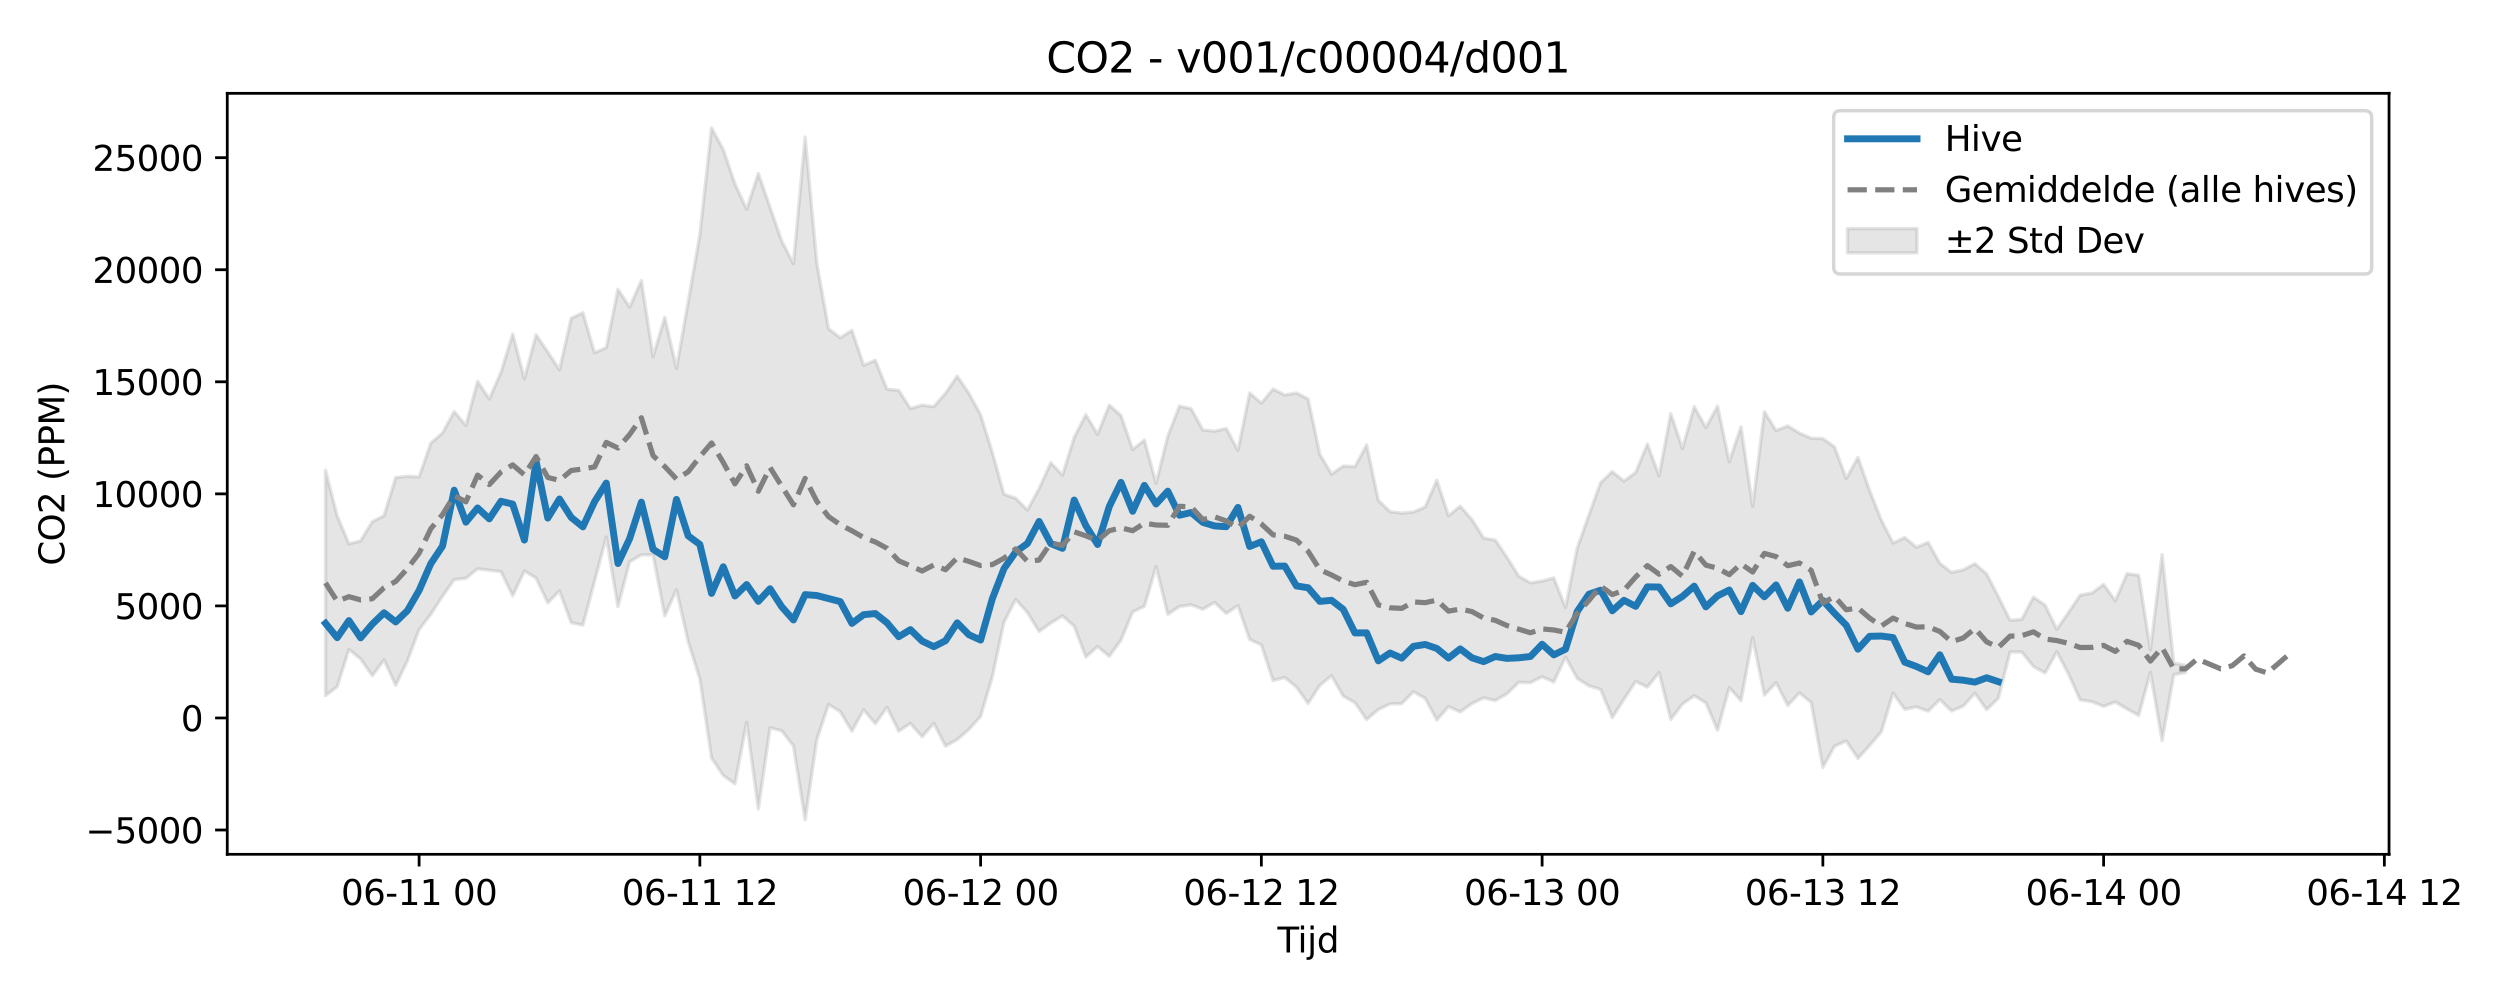 <?xml version="1.0" encoding="utf-8" standalone="no"?>
<!DOCTYPE svg PUBLIC "-//W3C//DTD SVG 1.1//EN"
  "http://www.w3.org/Graphics/SVG/1.1/DTD/svg11.dtd">
<svg xmlns:xlink="http://www.w3.org/1999/xlink" width="720pt" height="288pt" viewBox="0 0 720 288" xmlns="http://www.w3.org/2000/svg" version="1.1">
 <defs>
  <style type="text/css">*{stroke-linejoin: round; stroke-linecap: butt}</style>
 </defs>
 <g id="figure_1">
  <g id="patch_1">
   <path d="M 0 288 
L 720 288 
L 720 0 
L 0 0 
z
" style="fill: #ffffff"/>
  </g>
  <g id="axes_1">
   <g id="patch_2">
    <path d="M 65.45 246.04 
L 688.043 246.04 
L 688.043 26.88 
L 65.45 26.88 
z
" style="fill: #ffffff"/>
   </g>
   <g id="FillBetweenPolyCollection_1">
    <defs>
     <path id="m367175d36e" d="M 93.75 -152.559 
L 93.75 -87.663 
L 97.119 -90.254 
L 100.488 -100.965 
L 103.857 -98.223 
L 107.226 -93.38 
L 110.595 -97.934 
L 113.964 -90.638 
L 117.333 -97.667 
L 120.702 -106.684 
L 124.071 -111.089 
L 127.44 -116.275 
L 130.809 -121.079 
L 134.178 -121.437 
L 137.547 -124.173 
L 140.916 -123.781 
L 144.285 -123.364 
L 147.654 -116.416 
L 151.023 -123.534 
L 154.392 -121.498 
L 157.761 -114.367 
L 161.13 -117.801 
L 164.499 -108.666 
L 167.868 -107.972 
L 171.237 -120.616 
L 174.606 -133.316 
L 177.975 -113.282 
L 181.344 -126.2 
L 184.713 -128.179 
L 188.082 -128.191 
L 191.451 -110.651 
L 194.82 -118.142 
L 198.189 -103.223 
L 201.558 -92.496 
L 204.927 -69.696 
L 208.296 -64.666 
L 211.665 -62.239 
L 215.034 -79.957 
L 218.403 -55.011 
L 221.772 -78.392 
L 225.141 -77.546 
L 228.51 -73.177 
L 231.879 -51.922 
L 235.248 -75.005 
L 238.617 -85.092 
L 241.986 -83.055 
L 245.355 -77.421 
L 248.724 -83.582 
L 252.093 -79.598 
L 255.462 -84.281 
L 258.831 -77.422 
L 262.2 -79.65 
L 265.569 -75.801 
L 268.938 -79.687 
L 272.307 -73.108 
L 275.676 -75.015 
L 279.045 -77.904 
L 282.414 -81.676 
L 285.783 -93.076 
L 289.152 -108.819 
L 292.521 -115.348 
L 295.89 -111.6 
L 299.259 -106.134 
L 302.628 -108.563 
L 305.997 -110.634 
L 309.366 -107.655 
L 312.735 -98.771 
L 316.104 -101.799 
L 319.473 -98.973 
L 322.842 -103.654 
L 326.211 -111.756 
L 329.58 -113.401 
L 332.949 -124.785 
L 336.318 -111.068 
L 339.687 -113.334 
L 343.056 -113.804 
L 346.425 -112.538 
L 349.794 -114.497 
L 353.163 -111.329 
L 356.532 -113.607 
L 359.901 -103.821 
L 363.27 -102.284 
L 366.639 -92.008 
L 370.008 -92.876 
L 373.377 -90.093 
L 376.746 -85.402 
L 380.115 -90.636 
L 383.484 -93.378 
L 386.853 -87.522 
L 390.222 -85.632 
L 393.591 -80.746 
L 396.96 -83.663 
L 400.329 -85.271 
L 403.698 -85.357 
L 407.067 -88.766 
L 410.436 -86.881 
L 413.805 -80.635 
L 417.174 -84.491 
L 420.544 -82.972 
L 423.913 -85.366 
L 427.282 -87 
L 430.651 -86.248 
L 434.02 -88.186 
L 437.389 -91.486 
L 440.758 -91.389 
L 444.127 -93.098 
L 447.496 -91.574 
L 450.865 -98.756 
L 454.234 -92.606 
L 457.603 -90.483 
L 460.972 -89.475 
L 464.341 -81.348 
L 467.71 -86.618 
L 471.079 -91.746 
L 474.448 -90.106 
L 477.817 -94.311 
L 481.186 -80.805 
L 484.555 -85.263 
L 487.924 -87.609 
L 491.293 -85.578 
L 494.662 -77.693 
L 498.031 -89.977 
L 501.4 -86.204 
L 504.769 -104.304 
L 508.138 -87.82 
L 511.507 -91.394 
L 514.876 -84.835 
L 518.245 -88.432 
L 521.614 -85.7 
L 524.983 -66.972 
L 528.352 -73.099 
L 531.721 -74.588 
L 535.09 -69.575 
L 538.459 -73.289 
L 541.828 -77.248 
L 545.197 -88.371 
L 548.566 -83.703 
L 551.935 -84.409 
L 555.304 -83.189 
L 558.673 -86.527 
L 562.042 -83.218 
L 565.411 -84.656 
L 568.78 -88.35 
L 572.149 -83.623 
L 575.518 -86.891 
L 578.887 -100.189 
L 582.256 -100.218 
L 585.625 -96.034 
L 588.994 -94.188 
L 592.363 -100.284 
L 595.732 -93.861 
L 599.101 -86.412 
L 602.47 -85.926 
L 605.839 -84.565 
L 609.208 -85.803 
L 612.577 -83.831 
L 615.946 -81.97 
L 619.315 -94.361 
L 622.684 -74.736 
L 626.053 -93.699 
L 629.422 -94.31 
L 629.422 -96.428 
L 629.422 -96.428 
L 626.053 -97.015 
L 622.684 -128.264 
L 619.315 -100.854 
L 615.946 -122.31 
L 612.577 -122.769 
L 609.208 -114.973 
L 605.839 -119.681 
L 602.47 -117.185 
L 599.101 -116.618 
L 595.732 -111.589 
L 592.363 -106.763 
L 588.994 -113.718 
L 585.625 -116.029 
L 582.256 -109.608 
L 578.887 -109.389 
L 575.518 -116.184 
L 572.149 -122.692 
L 568.78 -125.651 
L 565.411 -123.862 
L 562.042 -123.166 
L 558.673 -125.756 
L 555.304 -131.785 
L 551.935 -130.392 
L 548.566 -133.187 
L 545.197 -131.608 
L 541.828 -138.177 
L 538.459 -146.69 
L 535.09 -156.242 
L 531.721 -150.199 
L 528.352 -159.289 
L 524.983 -161.694 
L 521.614 -161.756 
L 518.245 -163.275 
L 514.876 -165.325 
L 511.507 -164.01 
L 508.138 -169.422 
L 504.769 -142.202 
L 501.4 -165.053 
L 498.031 -155.017 
L 494.662 -171.021 
L 491.293 -164.895 
L 487.924 -170.874 
L 484.555 -158.816 
L 481.186 -168.862 
L 477.817 -150.949 
L 474.448 -160.112 
L 471.079 -151.943 
L 467.71 -149.424 
L 464.341 -152.175 
L 460.972 -148.973 
L 457.603 -139.644 
L 454.234 -130.139 
L 450.865 -113.05 
L 447.496 -121.568 
L 444.127 -120.645 
L 440.758 -120.138 
L 437.389 -122.066 
L 434.02 -127.492 
L 430.651 -132.432 
L 427.282 -133.031 
L 423.913 -138.377 
L 420.544 -142.223 
L 417.174 -139.486 
L 413.805 -149.693 
L 410.436 -141.977 
L 407.067 -140.536 
L 403.698 -140.228 
L 400.329 -140.643 
L 396.96 -143.904 
L 393.591 -159.85 
L 390.222 -153.591 
L 386.853 -153.787 
L 383.484 -151.448 
L 380.115 -157.179 
L 376.746 -173.07 
L 373.377 -174.824 
L 370.008 -174.232 
L 366.639 -175.935 
L 363.27 -171.914 
L 359.901 -174.825 
L 356.532 -158.313 
L 353.163 -164.585 
L 349.794 -163.812 
L 346.425 -164.189 
L 343.056 -170.283 
L 339.687 -171.023 
L 336.318 -162.359 
L 332.949 -148.821 
L 329.58 -161.242 
L 326.211 -158.556 
L 322.842 -168.297 
L 319.473 -171.347 
L 316.104 -162.874 
L 312.735 -168.583 
L 309.366 -162.036 
L 305.997 -151.157 
L 302.628 -154.72 
L 299.259 -147.27 
L 295.89 -141.106 
L 292.521 -144.491 
L 289.152 -145.648 
L 285.783 -157.707 
L 282.414 -168.566 
L 279.045 -174.713 
L 275.676 -179.682 
L 272.307 -174.726 
L 268.938 -170.892 
L 265.569 -171.31 
L 262.2 -170.341 
L 258.831 -175.572 
L 255.462 -175.903 
L 252.093 -184.232 
L 248.724 -182.8 
L 245.355 -192.86 
L 241.986 -190.712 
L 238.617 -193.347 
L 235.248 -212.213 
L 231.879 -248.52 
L 228.51 -212.056 
L 225.141 -218.574 
L 221.772 -228.282 
L 218.403 -238.042 
L 215.034 -227.746 
L 211.665 -235.054 
L 208.296 -244.946 
L 204.927 -251.158 
L 201.558 -220.424 
L 198.189 -201.003 
L 194.82 -181.959 
L 191.451 -196.606 
L 188.082 -185.353 
L 184.713 -207.194 
L 181.344 -199.543 
L 177.975 -204.684 
L 174.606 -187.857 
L 171.237 -186.425 
L 167.868 -197.906 
L 164.499 -196.319 
L 161.13 -181.488 
L 157.761 -186.629 
L 154.392 -191.543 
L 151.023 -178.943 
L 147.654 -191.816 
L 144.285 -180.768 
L 140.916 -173.107 
L 137.547 -178.162 
L 134.178 -165.482 
L 130.809 -169.464 
L 127.44 -163.301 
L 124.071 -160.363 
L 120.702 -150.656 
L 117.333 -150.837 
L 113.964 -150.455 
L 110.595 -139.494 
L 107.226 -137.759 
L 103.857 -132.231 
L 100.488 -131.363 
L 97.119 -139.393 
L 93.75 -152.559 
z
" style="stroke: #808080; stroke-opacity: 0.2"/>
    </defs>
    <g clip-path="url(#p933f3e484d)">
     <use xlink:href="#m367175d36e" x="0" y="288" style="fill: #808080; fill-opacity: 0.2; stroke: #808080; stroke-opacity: 0.2"/>
    </g>
   </g>
   <g id="matplotlib.axis_1">
    <g id="xtick_1">
     <g id="line2d_1">
      <defs>
       <path id="m27399642de" d="M 0 0 
L 0 3.5 
" style="stroke: #000000; stroke-width: 0.8"/>
      </defs>
      <g>
       <use xlink:href="#m27399642de" x="120.702" y="246.04" style="stroke: #000000; stroke-width: 0.8"/>
      </g>
     </g>
     <g id="text_1">
      <!-- 06-11 00 -->
      <g transform="translate(98.221 260.638) scale(0.1 -0.1)">
       <defs>
        <path id="DejaVuSans-30" d="M 2034 4250 
Q 1547 4250 1301 3770 
Q 1056 3291 1056 2328 
Q 1056 1369 1301 889 
Q 1547 409 2034 409 
Q 2525 409 2770 889 
Q 3016 1369 3016 2328 
Q 3016 3291 2770 3770 
Q 2525 4250 2034 4250 
z
M 2034 4750 
Q 2819 4750 3233 4129 
Q 3647 3509 3647 2328 
Q 3647 1150 3233 529 
Q 2819 -91 2034 -91 
Q 1250 -91 836 529 
Q 422 1150 422 2328 
Q 422 3509 836 4129 
Q 1250 4750 2034 4750 
z
" transform="scale(0.016)"/>
        <path id="DejaVuSans-36" d="M 2113 2584 
Q 1688 2584 1439 2293 
Q 1191 2003 1191 1497 
Q 1191 994 1439 701 
Q 1688 409 2113 409 
Q 2538 409 2786 701 
Q 3034 994 3034 1497 
Q 3034 2003 2786 2293 
Q 2538 2584 2113 2584 
z
M 3366 4563 
L 3366 3988 
Q 3128 4100 2886 4159 
Q 2644 4219 2406 4219 
Q 1781 4219 1451 3797 
Q 1122 3375 1075 2522 
Q 1259 2794 1537 2939 
Q 1816 3084 2150 3084 
Q 2853 3084 3261 2657 
Q 3669 2231 3669 1497 
Q 3669 778 3244 343 
Q 2819 -91 2113 -91 
Q 1303 -91 875 529 
Q 447 1150 447 2328 
Q 447 3434 972 4092 
Q 1497 4750 2381 4750 
Q 2619 4750 2861 4703 
Q 3103 4656 3366 4563 
z
" transform="scale(0.016)"/>
        <path id="DejaVuSans-2d" d="M 313 2009 
L 1997 2009 
L 1997 1497 
L 313 1497 
L 313 2009 
z
" transform="scale(0.016)"/>
        <path id="DejaVuSans-31" d="M 794 531 
L 1825 531 
L 1825 4091 
L 703 3866 
L 703 4441 
L 1819 4666 
L 2450 4666 
L 2450 531 
L 3481 531 
L 3481 0 
L 794 0 
L 794 531 
z
" transform="scale(0.016)"/>
        <path id="DejaVuSans-20" transform="scale(0.016)"/>
       </defs>
       <use xlink:href="#DejaVuSans-30"/>
       <use xlink:href="#DejaVuSans-36" transform="translate(63.623 0)"/>
       <use xlink:href="#DejaVuSans-2d" transform="translate(127.246 0)"/>
       <use xlink:href="#DejaVuSans-31" transform="translate(163.33 0)"/>
       <use xlink:href="#DejaVuSans-31" transform="translate(226.953 0)"/>
       <use xlink:href="#DejaVuSans-20" transform="translate(290.576 0)"/>
       <use xlink:href="#DejaVuSans-30" transform="translate(322.363 0)"/>
       <use xlink:href="#DejaVuSans-30" transform="translate(385.986 0)"/>
      </g>
     </g>
    </g>
    <g id="xtick_2">
     <g id="line2d_2">
      <g>
       <use xlink:href="#m27399642de" x="201.558" y="246.04" style="stroke: #000000; stroke-width: 0.8"/>
      </g>
     </g>
     <g id="text_2">
      <!-- 06-11 12 -->
      <g transform="translate(179.077 260.638) scale(0.1 -0.1)">
       <defs>
        <path id="DejaVuSans-32" d="M 1228 531 
L 3431 531 
L 3431 0 
L 469 0 
L 469 531 
Q 828 903 1448 1529 
Q 2069 2156 2228 2338 
Q 2531 2678 2651 2914 
Q 2772 3150 2772 3378 
Q 2772 3750 2511 3984 
Q 2250 4219 1831 4219 
Q 1534 4219 1204 4116 
Q 875 4013 500 3803 
L 500 4441 
Q 881 4594 1212 4672 
Q 1544 4750 1819 4750 
Q 2544 4750 2975 4387 
Q 3406 4025 3406 3419 
Q 3406 3131 3298 2873 
Q 3191 2616 2906 2266 
Q 2828 2175 2409 1742 
Q 1991 1309 1228 531 
z
" transform="scale(0.016)"/>
       </defs>
       <use xlink:href="#DejaVuSans-30"/>
       <use xlink:href="#DejaVuSans-36" transform="translate(63.623 0)"/>
       <use xlink:href="#DejaVuSans-2d" transform="translate(127.246 0)"/>
       <use xlink:href="#DejaVuSans-31" transform="translate(163.33 0)"/>
       <use xlink:href="#DejaVuSans-31" transform="translate(226.953 0)"/>
       <use xlink:href="#DejaVuSans-20" transform="translate(290.576 0)"/>
       <use xlink:href="#DejaVuSans-31" transform="translate(322.363 0)"/>
       <use xlink:href="#DejaVuSans-32" transform="translate(385.986 0)"/>
      </g>
     </g>
    </g>
    <g id="xtick_3">
     <g id="line2d_3">
      <g>
       <use xlink:href="#m27399642de" x="282.414" y="246.04" style="stroke: #000000; stroke-width: 0.8"/>
      </g>
     </g>
     <g id="text_3">
      <!-- 06-12 00 -->
      <g transform="translate(259.934 260.638) scale(0.1 -0.1)">
       <use xlink:href="#DejaVuSans-30"/>
       <use xlink:href="#DejaVuSans-36" transform="translate(63.623 0)"/>
       <use xlink:href="#DejaVuSans-2d" transform="translate(127.246 0)"/>
       <use xlink:href="#DejaVuSans-31" transform="translate(163.33 0)"/>
       <use xlink:href="#DejaVuSans-32" transform="translate(226.953 0)"/>
       <use xlink:href="#DejaVuSans-20" transform="translate(290.576 0)"/>
       <use xlink:href="#DejaVuSans-30" transform="translate(322.363 0)"/>
       <use xlink:href="#DejaVuSans-30" transform="translate(385.986 0)"/>
      </g>
     </g>
    </g>
    <g id="xtick_4">
     <g id="line2d_4">
      <g>
       <use xlink:href="#m27399642de" x="363.27" y="246.04" style="stroke: #000000; stroke-width: 0.8"/>
      </g>
     </g>
     <g id="text_4">
      <!-- 06-12 12 -->
      <g transform="translate(340.79 260.638) scale(0.1 -0.1)">
       <use xlink:href="#DejaVuSans-30"/>
       <use xlink:href="#DejaVuSans-36" transform="translate(63.623 0)"/>
       <use xlink:href="#DejaVuSans-2d" transform="translate(127.246 0)"/>
       <use xlink:href="#DejaVuSans-31" transform="translate(163.33 0)"/>
       <use xlink:href="#DejaVuSans-32" transform="translate(226.953 0)"/>
       <use xlink:href="#DejaVuSans-20" transform="translate(290.576 0)"/>
       <use xlink:href="#DejaVuSans-31" transform="translate(322.363 0)"/>
       <use xlink:href="#DejaVuSans-32" transform="translate(385.986 0)"/>
      </g>
     </g>
    </g>
    <g id="xtick_5">
     <g id="line2d_5">
      <g>
       <use xlink:href="#m27399642de" x="444.127" y="246.04" style="stroke: #000000; stroke-width: 0.8"/>
      </g>
     </g>
     <g id="text_5">
      <!-- 06-13 00 -->
      <g transform="translate(421.646 260.638) scale(0.1 -0.1)">
       <defs>
        <path id="DejaVuSans-33" d="M 2597 2516 
Q 3050 2419 3304 2112 
Q 3559 1806 3559 1356 
Q 3559 666 3084 287 
Q 2609 -91 1734 -91 
Q 1441 -91 1130 -33 
Q 819 25 488 141 
L 488 750 
Q 750 597 1062 519 
Q 1375 441 1716 441 
Q 2309 441 2620 675 
Q 2931 909 2931 1356 
Q 2931 1769 2642 2001 
Q 2353 2234 1838 2234 
L 1294 2234 
L 1294 2753 
L 1863 2753 
Q 2328 2753 2575 2939 
Q 2822 3125 2822 3475 
Q 2822 3834 2567 4026 
Q 2313 4219 1838 4219 
Q 1578 4219 1281 4162 
Q 984 4106 628 3988 
L 628 4550 
Q 988 4650 1302 4700 
Q 1616 4750 1894 4750 
Q 2613 4750 3031 4423 
Q 3450 4097 3450 3541 
Q 3450 3153 3228 2886 
Q 3006 2619 2597 2516 
z
" transform="scale(0.016)"/>
       </defs>
       <use xlink:href="#DejaVuSans-30"/>
       <use xlink:href="#DejaVuSans-36" transform="translate(63.623 0)"/>
       <use xlink:href="#DejaVuSans-2d" transform="translate(127.246 0)"/>
       <use xlink:href="#DejaVuSans-31" transform="translate(163.33 0)"/>
       <use xlink:href="#DejaVuSans-33" transform="translate(226.953 0)"/>
       <use xlink:href="#DejaVuSans-20" transform="translate(290.576 0)"/>
       <use xlink:href="#DejaVuSans-30" transform="translate(322.363 0)"/>
       <use xlink:href="#DejaVuSans-30" transform="translate(385.986 0)"/>
      </g>
     </g>
    </g>
    <g id="xtick_6">
     <g id="line2d_6">
      <g>
       <use xlink:href="#m27399642de" x="524.983" y="246.04" style="stroke: #000000; stroke-width: 0.8"/>
      </g>
     </g>
     <g id="text_6">
      <!-- 06-13 12 -->
      <g transform="translate(502.502 260.638) scale(0.1 -0.1)">
       <use xlink:href="#DejaVuSans-30"/>
       <use xlink:href="#DejaVuSans-36" transform="translate(63.623 0)"/>
       <use xlink:href="#DejaVuSans-2d" transform="translate(127.246 0)"/>
       <use xlink:href="#DejaVuSans-31" transform="translate(163.33 0)"/>
       <use xlink:href="#DejaVuSans-33" transform="translate(226.953 0)"/>
       <use xlink:href="#DejaVuSans-20" transform="translate(290.576 0)"/>
       <use xlink:href="#DejaVuSans-31" transform="translate(322.363 0)"/>
       <use xlink:href="#DejaVuSans-32" transform="translate(385.986 0)"/>
      </g>
     </g>
    </g>
    <g id="xtick_7">
     <g id="line2d_7">
      <g>
       <use xlink:href="#m27399642de" x="605.839" y="246.04" style="stroke: #000000; stroke-width: 0.8"/>
      </g>
     </g>
     <g id="text_7">
      <!-- 06-14 00 -->
      <g transform="translate(583.359 260.638) scale(0.1 -0.1)">
       <defs>
        <path id="DejaVuSans-34" d="M 2419 4116 
L 825 1625 
L 2419 1625 
L 2419 4116 
z
M 2253 4666 
L 3047 4666 
L 3047 1625 
L 3713 1625 
L 3713 1100 
L 3047 1100 
L 3047 0 
L 2419 0 
L 2419 1100 
L 313 1100 
L 313 1709 
L 2253 4666 
z
" transform="scale(0.016)"/>
       </defs>
       <use xlink:href="#DejaVuSans-30"/>
       <use xlink:href="#DejaVuSans-36" transform="translate(63.623 0)"/>
       <use xlink:href="#DejaVuSans-2d" transform="translate(127.246 0)"/>
       <use xlink:href="#DejaVuSans-31" transform="translate(163.33 0)"/>
       <use xlink:href="#DejaVuSans-34" transform="translate(226.953 0)"/>
       <use xlink:href="#DejaVuSans-20" transform="translate(290.576 0)"/>
       <use xlink:href="#DejaVuSans-30" transform="translate(322.363 0)"/>
       <use xlink:href="#DejaVuSans-30" transform="translate(385.986 0)"/>
      </g>
     </g>
    </g>
    <g id="xtick_8">
     <g id="line2d_8">
      <g>
       <use xlink:href="#m27399642de" x="686.695" y="246.04" style="stroke: #000000; stroke-width: 0.8"/>
      </g>
     </g>
     <g id="text_8">
      <!-- 06-14 12 -->
      <g transform="translate(664.215 260.638) scale(0.1 -0.1)">
       <use xlink:href="#DejaVuSans-30"/>
       <use xlink:href="#DejaVuSans-36" transform="translate(63.623 0)"/>
       <use xlink:href="#DejaVuSans-2d" transform="translate(127.246 0)"/>
       <use xlink:href="#DejaVuSans-31" transform="translate(163.33 0)"/>
       <use xlink:href="#DejaVuSans-34" transform="translate(226.953 0)"/>
       <use xlink:href="#DejaVuSans-20" transform="translate(290.576 0)"/>
       <use xlink:href="#DejaVuSans-31" transform="translate(322.363 0)"/>
       <use xlink:href="#DejaVuSans-32" transform="translate(385.986 0)"/>
      </g>
     </g>
    </g>
    <g id="text_9">
     <!-- Tijd -->
     <g transform="translate(367.896 274.317) scale(0.1 -0.1)">
      <defs>
       <path id="DejaVuSans-54" d="M -19 4666 
L 3928 4666 
L 3928 4134 
L 2272 4134 
L 2272 0 
L 1638 0 
L 1638 4134 
L -19 4134 
L -19 4666 
z
" transform="scale(0.016)"/>
       <path id="DejaVuSans-69" d="M 603 3500 
L 1178 3500 
L 1178 0 
L 603 0 
L 603 3500 
z
M 603 4863 
L 1178 4863 
L 1178 4134 
L 603 4134 
L 603 4863 
z
" transform="scale(0.016)"/>
       <path id="DejaVuSans-6a" d="M 603 3500 
L 1178 3500 
L 1178 -63 
Q 1178 -731 923 -1031 
Q 669 -1331 103 -1331 
L -116 -1331 
L -116 -844 
L 38 -844 
Q 366 -844 484 -692 
Q 603 -541 603 -63 
L 603 3500 
z
M 603 4863 
L 1178 4863 
L 1178 4134 
L 603 4134 
L 603 4863 
z
" transform="scale(0.016)"/>
       <path id="DejaVuSans-64" d="M 2906 2969 
L 2906 4863 
L 3481 4863 
L 3481 0 
L 2906 0 
L 2906 525 
Q 2725 213 2448 61 
Q 2172 -91 1784 -91 
Q 1150 -91 751 415 
Q 353 922 353 1747 
Q 353 2572 751 3078 
Q 1150 3584 1784 3584 
Q 2172 3584 2448 3432 
Q 2725 3281 2906 2969 
z
M 947 1747 
Q 947 1113 1208 752 
Q 1469 391 1925 391 
Q 2381 391 2643 752 
Q 2906 1113 2906 1747 
Q 2906 2381 2643 2742 
Q 2381 3103 1925 3103 
Q 1469 3103 1208 2742 
Q 947 2381 947 1747 
z
" transform="scale(0.016)"/>
      </defs>
      <use xlink:href="#DejaVuSans-54"/>
      <use xlink:href="#DejaVuSans-69" transform="translate(57.959 0)"/>
      <use xlink:href="#DejaVuSans-6a" transform="translate(85.742 0)"/>
      <use xlink:href="#DejaVuSans-64" transform="translate(113.525 0)"/>
     </g>
    </g>
   </g>
   <g id="matplotlib.axis_2">
    <g id="ytick_1">
     <g id="line2d_9">
      <defs>
       <path id="m7208ba481d" d="M 0 0 
L -3.5 0 
" style="stroke: #000000; stroke-width: 0.8"/>
      </defs>
      <g>
       <use xlink:href="#m7208ba481d" x="65.45" y="239.047" style="stroke: #000000; stroke-width: 0.8"/>
      </g>
     </g>
     <g id="text_10">
      <!-- −5000 -->
      <g transform="translate(24.62 242.846) scale(0.1 -0.1)">
       <defs>
        <path id="DejaVuSans-2212" d="M 678 2272 
L 4684 2272 
L 4684 1741 
L 678 1741 
L 678 2272 
z
" transform="scale(0.016)"/>
        <path id="DejaVuSans-35" d="M 691 4666 
L 3169 4666 
L 3169 4134 
L 1269 4134 
L 1269 2991 
Q 1406 3038 1543 3061 
Q 1681 3084 1819 3084 
Q 2600 3084 3056 2656 
Q 3513 2228 3513 1497 
Q 3513 744 3044 326 
Q 2575 -91 1722 -91 
Q 1428 -91 1123 -41 
Q 819 9 494 109 
L 494 744 
Q 775 591 1075 516 
Q 1375 441 1709 441 
Q 2250 441 2565 725 
Q 2881 1009 2881 1497 
Q 2881 1984 2565 2268 
Q 2250 2553 1709 2553 
Q 1456 2553 1204 2497 
Q 953 2441 691 2322 
L 691 4666 
z
" transform="scale(0.016)"/>
       </defs>
       <use xlink:href="#DejaVuSans-2212"/>
       <use xlink:href="#DejaVuSans-35" transform="translate(83.789 0)"/>
       <use xlink:href="#DejaVuSans-30" transform="translate(147.412 0)"/>
       <use xlink:href="#DejaVuSans-30" transform="translate(211.035 0)"/>
       <use xlink:href="#DejaVuSans-30" transform="translate(274.658 0)"/>
      </g>
     </g>
    </g>
    <g id="ytick_2">
     <g id="line2d_10">
      <g>
       <use xlink:href="#m7208ba481d" x="65.45" y="206.774" style="stroke: #000000; stroke-width: 0.8"/>
      </g>
     </g>
     <g id="text_11">
      <!-- 0 -->
      <g transform="translate(52.087 210.573) scale(0.1 -0.1)">
       <use xlink:href="#DejaVuSans-30"/>
      </g>
     </g>
    </g>
    <g id="ytick_3">
     <g id="line2d_11">
      <g>
       <use xlink:href="#m7208ba481d" x="65.45" y="174.5" style="stroke: #000000; stroke-width: 0.8"/>
      </g>
     </g>
     <g id="text_12">
      <!-- 5000 -->
      <g transform="translate(33 178.299) scale(0.1 -0.1)">
       <use xlink:href="#DejaVuSans-35"/>
       <use xlink:href="#DejaVuSans-30" transform="translate(63.623 0)"/>
       <use xlink:href="#DejaVuSans-30" transform="translate(127.246 0)"/>
       <use xlink:href="#DejaVuSans-30" transform="translate(190.869 0)"/>
      </g>
     </g>
    </g>
    <g id="ytick_4">
     <g id="line2d_12">
      <g>
       <use xlink:href="#m7208ba481d" x="65.45" y="142.227" style="stroke: #000000; stroke-width: 0.8"/>
      </g>
     </g>
     <g id="text_13">
      <!-- 10000 -->
      <g transform="translate(26.637 146.026) scale(0.1 -0.1)">
       <use xlink:href="#DejaVuSans-31"/>
       <use xlink:href="#DejaVuSans-30" transform="translate(63.623 0)"/>
       <use xlink:href="#DejaVuSans-30" transform="translate(127.246 0)"/>
       <use xlink:href="#DejaVuSans-30" transform="translate(190.869 0)"/>
       <use xlink:href="#DejaVuSans-30" transform="translate(254.492 0)"/>
      </g>
     </g>
    </g>
    <g id="ytick_5">
     <g id="line2d_13">
      <g>
       <use xlink:href="#m7208ba481d" x="65.45" y="109.953" style="stroke: #000000; stroke-width: 0.8"/>
      </g>
     </g>
     <g id="text_14">
      <!-- 15000 -->
      <g transform="translate(26.637 113.752) scale(0.1 -0.1)">
       <use xlink:href="#DejaVuSans-31"/>
       <use xlink:href="#DejaVuSans-35" transform="translate(63.623 0)"/>
       <use xlink:href="#DejaVuSans-30" transform="translate(127.246 0)"/>
       <use xlink:href="#DejaVuSans-30" transform="translate(190.869 0)"/>
       <use xlink:href="#DejaVuSans-30" transform="translate(254.492 0)"/>
      </g>
     </g>
    </g>
    <g id="ytick_6">
     <g id="line2d_14">
      <g>
       <use xlink:href="#m7208ba481d" x="65.45" y="77.679" style="stroke: #000000; stroke-width: 0.8"/>
      </g>
     </g>
     <g id="text_15">
      <!-- 20000 -->
      <g transform="translate(26.637 81.479) scale(0.1 -0.1)">
       <use xlink:href="#DejaVuSans-32"/>
       <use xlink:href="#DejaVuSans-30" transform="translate(63.623 0)"/>
       <use xlink:href="#DejaVuSans-30" transform="translate(127.246 0)"/>
       <use xlink:href="#DejaVuSans-30" transform="translate(190.869 0)"/>
       <use xlink:href="#DejaVuSans-30" transform="translate(254.492 0)"/>
      </g>
     </g>
    </g>
    <g id="ytick_7">
     <g id="line2d_15">
      <g>
       <use xlink:href="#m7208ba481d" x="65.45" y="45.406" style="stroke: #000000; stroke-width: 0.8"/>
      </g>
     </g>
     <g id="text_16">
      <!-- 25000 -->
      <g transform="translate(26.637 49.205) scale(0.1 -0.1)">
       <use xlink:href="#DejaVuSans-32"/>
       <use xlink:href="#DejaVuSans-35" transform="translate(63.623 0)"/>
       <use xlink:href="#DejaVuSans-30" transform="translate(127.246 0)"/>
       <use xlink:href="#DejaVuSans-30" transform="translate(190.869 0)"/>
       <use xlink:href="#DejaVuSans-30" transform="translate(254.492 0)"/>
      </g>
     </g>
    </g>
    <g id="text_17">
     <!-- CO2 (PPM) -->
     <g transform="translate(18.541 162.903) rotate(-90) scale(0.1 -0.1)">
      <defs>
       <path id="DejaVuSans-43" d="M 4122 4306 
L 4122 3641 
Q 3803 3938 3442 4084 
Q 3081 4231 2675 4231 
Q 1875 4231 1450 3742 
Q 1025 3253 1025 2328 
Q 1025 1406 1450 917 
Q 1875 428 2675 428 
Q 3081 428 3442 575 
Q 3803 722 4122 1019 
L 4122 359 
Q 3791 134 3420 21 
Q 3050 -91 2638 -91 
Q 1578 -91 968 557 
Q 359 1206 359 2328 
Q 359 3453 968 4101 
Q 1578 4750 2638 4750 
Q 3056 4750 3426 4639 
Q 3797 4528 4122 4306 
z
" transform="scale(0.016)"/>
       <path id="DejaVuSans-4f" d="M 2522 4238 
Q 1834 4238 1429 3725 
Q 1025 3213 1025 2328 
Q 1025 1447 1429 934 
Q 1834 422 2522 422 
Q 3209 422 3611 934 
Q 4013 1447 4013 2328 
Q 4013 3213 3611 3725 
Q 3209 4238 2522 4238 
z
M 2522 4750 
Q 3503 4750 4090 4092 
Q 4678 3434 4678 2328 
Q 4678 1225 4090 567 
Q 3503 -91 2522 -91 
Q 1538 -91 948 565 
Q 359 1222 359 2328 
Q 359 3434 948 4092 
Q 1538 4750 2522 4750 
z
" transform="scale(0.016)"/>
       <path id="DejaVuSans-28" d="M 1984 4856 
Q 1566 4138 1362 3434 
Q 1159 2731 1159 2009 
Q 1159 1288 1364 580 
Q 1569 -128 1984 -844 
L 1484 -844 
Q 1016 -109 783 600 
Q 550 1309 550 2009 
Q 550 2706 781 3412 
Q 1013 4119 1484 4856 
L 1984 4856 
z
" transform="scale(0.016)"/>
       <path id="DejaVuSans-50" d="M 1259 4147 
L 1259 2394 
L 2053 2394 
Q 2494 2394 2734 2622 
Q 2975 2850 2975 3272 
Q 2975 3691 2734 3919 
Q 2494 4147 2053 4147 
L 1259 4147 
z
M 628 4666 
L 2053 4666 
Q 2838 4666 3239 4311 
Q 3641 3956 3641 3272 
Q 3641 2581 3239 2228 
Q 2838 1875 2053 1875 
L 1259 1875 
L 1259 0 
L 628 0 
L 628 4666 
z
" transform="scale(0.016)"/>
       <path id="DejaVuSans-4d" d="M 628 4666 
L 1569 4666 
L 2759 1491 
L 3956 4666 
L 4897 4666 
L 4897 0 
L 4281 0 
L 4281 4097 
L 3078 897 
L 2444 897 
L 1241 4097 
L 1241 0 
L 628 0 
L 628 4666 
z
" transform="scale(0.016)"/>
       <path id="DejaVuSans-29" d="M 513 4856 
L 1013 4856 
Q 1481 4119 1714 3412 
Q 1947 2706 1947 2009 
Q 1947 1309 1714 600 
Q 1481 -109 1013 -844 
L 513 -844 
Q 928 -128 1133 580 
Q 1338 1288 1338 2009 
Q 1338 2731 1133 3434 
Q 928 4138 513 4856 
z
" transform="scale(0.016)"/>
      </defs>
      <use xlink:href="#DejaVuSans-43"/>
      <use xlink:href="#DejaVuSans-4f" transform="translate(69.824 0)"/>
      <use xlink:href="#DejaVuSans-32" transform="translate(148.535 0)"/>
      <use xlink:href="#DejaVuSans-20" transform="translate(212.158 0)"/>
      <use xlink:href="#DejaVuSans-28" transform="translate(243.945 0)"/>
      <use xlink:href="#DejaVuSans-50" transform="translate(282.959 0)"/>
      <use xlink:href="#DejaVuSans-50" transform="translate(343.262 0)"/>
      <use xlink:href="#DejaVuSans-4d" transform="translate(403.564 0)"/>
      <use xlink:href="#DejaVuSans-29" transform="translate(489.844 0)"/>
     </g>
    </g>
   </g>
   <g id="line2d_16">
    <path d="M 93.75 179.528 
L 97.119 183.644 
L 100.488 178.739 
L 103.857 183.694 
L 107.226 179.739 
L 110.595 176.488 
L 113.964 179.113 
L 117.333 175.877 
L 120.702 170.042 
L 124.071 162.326 
L 127.44 157.29 
L 130.809 141.183 
L 134.178 150.381 
L 137.547 146.293 
L 140.916 149.427 
L 144.285 144.365 
L 147.654 145.181 
L 151.023 155.532 
L 154.392 132.938 
L 157.761 149.194 
L 161.13 143.713 
L 164.499 149.013 
L 167.868 151.73 
L 171.237 144.475 
L 174.606 139.128 
L 177.975 162.292 
L 181.344 155.1 
L 184.713 144.619 
L 188.082 158.183 
L 191.451 160.369 
L 194.82 143.838 
L 198.189 154.31 
L 201.558 156.797 
L 204.927 170.895 
L 208.296 163.239 
L 211.665 171.647 
L 215.034 168.353 
L 218.403 173.179 
L 221.772 169.558 
L 225.141 174.756 
L 228.51 178.541 
L 231.879 171.247 
L 235.248 171.509 
L 241.986 173.254 
L 245.355 179.533 
L 248.724 177.022 
L 252.093 176.699 
L 255.462 179.358 
L 258.831 183.369 
L 262.2 181.331 
L 265.569 184.628 
L 268.938 186.241 
L 272.307 184.529 
L 275.676 179.38 
L 279.045 182.805 
L 282.414 184.341 
L 285.783 172.45 
L 289.152 163.744 
L 292.521 158.949 
L 295.89 156.534 
L 299.259 150.181 
L 302.628 156.558 
L 305.997 157.918 
L 309.366 144.021 
L 312.735 151.399 
L 316.104 156.806 
L 319.473 145.869 
L 322.842 138.93 
L 326.211 147.242 
L 329.58 139.789 
L 332.949 145.148 
L 336.318 141.461 
L 339.687 148.384 
L 343.056 147.601 
L 346.425 150.448 
L 349.794 151.468 
L 353.163 151.691 
L 356.532 146.14 
L 359.901 157.384 
L 363.27 156.035 
L 366.639 163.077 
L 370.008 163.028 
L 373.377 168.751 
L 376.746 169.274 
L 380.115 173.196 
L 383.484 172.889 
L 386.853 175.49 
L 390.222 182.287 
L 393.591 182.256 
L 396.96 190.318 
L 400.329 188.064 
L 403.698 189.552 
L 407.067 186.149 
L 410.436 185.604 
L 413.805 186.751 
L 417.174 189.527 
L 420.544 186.882 
L 423.913 189.447 
L 427.282 190.544 
L 430.651 189.073 
L 434.02 189.615 
L 437.389 189.445 
L 440.758 189.077 
L 444.127 185.546 
L 447.496 188.597 
L 450.865 186.966 
L 454.234 176.109 
L 457.603 171.137 
L 460.972 169.98 
L 464.341 175.907 
L 467.71 172.893 
L 471.079 174.627 
L 474.448 169.016 
L 477.817 169.067 
L 481.186 173.906 
L 484.555 171.755 
L 487.924 168.818 
L 491.293 174.778 
L 494.662 171.6 
L 498.031 169.924 
L 501.4 176.148 
L 504.769 168.581 
L 508.138 171.875 
L 511.507 168.461 
L 514.876 175.158 
L 518.245 167.598 
L 521.614 176.243 
L 524.983 172.944 
L 528.352 176.632 
L 531.721 180.077 
L 535.09 186.973 
L 538.459 183.257 
L 541.828 183.18 
L 545.197 183.618 
L 548.566 190.701 
L 551.935 191.945 
L 555.304 193.479 
L 558.673 188.58 
L 562.042 195.603 
L 565.411 195.902 
L 568.78 196.448 
L 572.149 195.192 
L 575.518 196.321 
L 575.518 196.321 
" clip-path="url(#p933f3e484d)" style="fill: none; stroke: #1f77b4; stroke-width: 2; stroke-linecap: square"/>
   </g>
   <g id="line2d_17">
    <path d="M 93.75 167.889 
L 97.119 173.177 
L 100.488 171.836 
L 103.857 172.773 
L 107.226 172.431 
L 110.595 169.286 
L 113.964 167.453 
L 117.333 163.748 
L 120.702 159.33 
L 124.071 152.274 
L 127.44 148.212 
L 130.809 142.729 
L 134.178 144.54 
L 137.547 136.833 
L 140.916 139.556 
L 144.285 135.934 
L 147.654 133.884 
L 151.023 136.761 
L 154.392 131.479 
L 157.761 137.502 
L 161.13 138.356 
L 164.499 135.508 
L 167.868 135.061 
L 171.237 134.479 
L 174.606 127.414 
L 177.975 129.017 
L 181.344 125.129 
L 184.713 120.314 
L 188.082 131.228 
L 191.451 134.372 
L 194.82 137.95 
L 198.189 135.887 
L 201.558 131.54 
L 204.927 127.573 
L 208.296 133.194 
L 211.665 139.353 
L 215.034 134.149 
L 218.403 141.473 
L 221.772 134.663 
L 228.51 145.384 
L 231.879 137.779 
L 235.248 144.391 
L 238.617 148.78 
L 241.986 151.116 
L 245.355 152.86 
L 248.724 154.809 
L 252.093 156.085 
L 255.462 157.908 
L 258.831 161.503 
L 265.569 164.445 
L 268.938 162.711 
L 272.307 164.083 
L 275.676 160.652 
L 279.045 161.692 
L 282.414 162.879 
L 285.783 162.608 
L 289.152 160.767 
L 292.521 158.081 
L 295.89 161.647 
L 299.259 161.298 
L 302.628 156.359 
L 305.997 157.105 
L 309.366 153.155 
L 312.735 154.323 
L 316.104 155.664 
L 319.473 152.84 
L 322.842 152.024 
L 326.211 152.844 
L 329.58 150.679 
L 332.949 151.197 
L 336.318 151.286 
L 339.687 145.822 
L 343.056 145.956 
L 346.425 149.637 
L 349.794 148.846 
L 353.163 150.043 
L 356.532 152.04 
L 359.901 148.677 
L 363.27 150.901 
L 366.639 154.028 
L 370.008 154.446 
L 373.377 155.541 
L 376.746 158.764 
L 380.115 164.092 
L 383.484 165.587 
L 386.853 167.345 
L 390.222 168.388 
L 393.591 167.702 
L 396.96 174.217 
L 400.329 175.043 
L 403.698 175.207 
L 407.067 173.349 
L 410.436 173.571 
L 413.805 172.836 
L 417.174 176.011 
L 420.544 175.403 
L 423.913 176.129 
L 427.282 177.985 
L 430.651 178.66 
L 434.02 180.161 
L 440.758 182.236 
L 444.127 181.128 
L 447.496 181.429 
L 450.865 182.097 
L 454.234 176.628 
L 457.603 172.937 
L 460.972 168.776 
L 464.341 171.239 
L 467.71 169.979 
L 471.079 166.155 
L 474.448 162.891 
L 477.817 165.37 
L 481.186 163.166 
L 484.555 165.96 
L 487.924 158.759 
L 491.293 162.764 
L 494.662 163.643 
L 498.031 165.503 
L 501.4 162.371 
L 504.769 164.747 
L 508.138 159.379 
L 511.507 160.298 
L 514.876 162.92 
L 518.245 162.147 
L 521.614 164.272 
L 524.983 173.667 
L 528.352 171.806 
L 531.721 175.606 
L 535.09 175.091 
L 538.459 178.01 
L 541.828 180.288 
L 545.197 178.011 
L 548.566 179.555 
L 551.935 180.599 
L 555.304 180.513 
L 558.673 181.859 
L 562.042 184.808 
L 565.411 183.741 
L 568.78 180.999 
L 572.149 184.842 
L 575.518 186.463 
L 578.887 183.211 
L 582.256 183.087 
L 585.625 181.968 
L 588.994 184.047 
L 592.363 184.477 
L 595.732 185.275 
L 599.101 186.485 
L 602.47 186.445 
L 605.839 185.877 
L 609.208 187.612 
L 612.577 184.7 
L 615.946 185.86 
L 619.315 190.393 
L 622.684 186.5 
L 626.053 192.643 
L 629.422 192.631 
L 632.791 189.785 
L 639.529 192.61 
L 642.898 191.715 
L 646.267 188.907 
L 649.636 192.72 
L 653.005 193.8 
L 659.743 188.003 
L 659.743 188.003 
" clip-path="url(#p933f3e484d)" style="fill: none; stroke-dasharray: 5.55,2.4; stroke-dashoffset: 0; stroke: #808080; stroke-width: 1.5"/>
   </g>
   <g id="patch_3">
    <path d="M 65.45 246.04 
L 65.45 26.88 
" style="fill: none; stroke: #000000; stroke-width: 0.8; stroke-linejoin: miter; stroke-linecap: square"/>
   </g>
   <g id="patch_4">
    <path d="M 688.043 246.04 
L 688.043 26.88 
" style="fill: none; stroke: #000000; stroke-width: 0.8; stroke-linejoin: miter; stroke-linecap: square"/>
   </g>
   <g id="patch_5">
    <path d="M 65.45 246.04 
L 688.043 246.04 
" style="fill: none; stroke: #000000; stroke-width: 0.8; stroke-linejoin: miter; stroke-linecap: square"/>
   </g>
   <g id="patch_6">
    <path d="M 65.45 26.88 
L 688.043 26.88 
" style="fill: none; stroke: #000000; stroke-width: 0.8; stroke-linejoin: miter; stroke-linecap: square"/>
   </g>
   <g id="text_18">
    <!-- CO2 - v001/c00004/d001 -->
    <g transform="translate(301.343 20.88) scale(0.12 -0.12)">
     <defs>
      <path id="DejaVuSans-76" d="M 191 3500 
L 800 3500 
L 1894 563 
L 2988 3500 
L 3597 3500 
L 2284 0 
L 1503 0 
L 191 3500 
z
" transform="scale(0.016)"/>
      <path id="DejaVuSans-2f" d="M 1625 4666 
L 2156 4666 
L 531 -594 
L 0 -594 
L 1625 4666 
z
" transform="scale(0.016)"/>
      <path id="DejaVuSans-63" d="M 3122 3366 
L 3122 2828 
Q 2878 2963 2633 3030 
Q 2388 3097 2138 3097 
Q 1578 3097 1268 2742 
Q 959 2388 959 1747 
Q 959 1106 1268 751 
Q 1578 397 2138 397 
Q 2388 397 2633 464 
Q 2878 531 3122 666 
L 3122 134 
Q 2881 22 2623 -34 
Q 2366 -91 2075 -91 
Q 1284 -91 818 406 
Q 353 903 353 1747 
Q 353 2603 823 3093 
Q 1294 3584 2113 3584 
Q 2378 3584 2631 3529 
Q 2884 3475 3122 3366 
z
" transform="scale(0.016)"/>
     </defs>
     <use xlink:href="#DejaVuSans-43"/>
     <use xlink:href="#DejaVuSans-4f" transform="translate(69.824 0)"/>
     <use xlink:href="#DejaVuSans-32" transform="translate(148.535 0)"/>
     <use xlink:href="#DejaVuSans-20" transform="translate(212.158 0)"/>
     <use xlink:href="#DejaVuSans-2d" transform="translate(243.945 0)"/>
     <use xlink:href="#DejaVuSans-20" transform="translate(280.029 0)"/>
     <use xlink:href="#DejaVuSans-76" transform="translate(311.816 0)"/>
     <use xlink:href="#DejaVuSans-30" transform="translate(370.996 0)"/>
     <use xlink:href="#DejaVuSans-30" transform="translate(434.619 0)"/>
     <use xlink:href="#DejaVuSans-31" transform="translate(498.242 0)"/>
     <use xlink:href="#DejaVuSans-2f" transform="translate(561.865 0)"/>
     <use xlink:href="#DejaVuSans-63" transform="translate(595.557 0)"/>
     <use xlink:href="#DejaVuSans-30" transform="translate(650.537 0)"/>
     <use xlink:href="#DejaVuSans-30" transform="translate(714.16 0)"/>
     <use xlink:href="#DejaVuSans-30" transform="translate(777.783 0)"/>
     <use xlink:href="#DejaVuSans-30" transform="translate(841.406 0)"/>
     <use xlink:href="#DejaVuSans-34" transform="translate(905.029 0)"/>
     <use xlink:href="#DejaVuSans-2f" transform="translate(968.652 0)"/>
     <use xlink:href="#DejaVuSans-64" transform="translate(1002.344 0)"/>
     <use xlink:href="#DejaVuSans-30" transform="translate(1065.82 0)"/>
     <use xlink:href="#DejaVuSans-30" transform="translate(1129.443 0)"/>
     <use xlink:href="#DejaVuSans-31" transform="translate(1193.066 0)"/>
    </g>
   </g>
   <g id="legend_1">
    <g id="patch_7">
     <path d="M 530.099 78.914 
L 681.043 78.914 
Q 683.043 78.914 683.043 76.914 
L 683.043 33.88 
Q 683.043 31.88 681.043 31.88 
L 530.099 31.88 
Q 528.099 31.88 528.099 33.88 
L 528.099 76.914 
Q 528.099 78.914 530.099 78.914 
z
" style="fill: #ffffff; opacity: 0.8; stroke: #cccccc; stroke-linejoin: miter"/>
    </g>
    <g id="line2d_18">
     <path d="M 532.099 39.978 
L 542.099 39.978 
L 552.099 39.978 
" style="fill: none; stroke: #1f77b4; stroke-width: 2; stroke-linecap: square"/>
    </g>
    <g id="text_19">
     <!-- Hive -->
     <g transform="translate(560.099 43.478) scale(0.1 -0.1)">
      <defs>
       <path id="DejaVuSans-48" d="M 628 4666 
L 1259 4666 
L 1259 2753 
L 3553 2753 
L 3553 4666 
L 4184 4666 
L 4184 0 
L 3553 0 
L 3553 2222 
L 1259 2222 
L 1259 0 
L 628 0 
L 628 4666 
z
" transform="scale(0.016)"/>
       <path id="DejaVuSans-65" d="M 3597 1894 
L 3597 1613 
L 953 1613 
Q 991 1019 1311 708 
Q 1631 397 2203 397 
Q 2534 397 2845 478 
Q 3156 559 3463 722 
L 3463 178 
Q 3153 47 2828 -22 
Q 2503 -91 2169 -91 
Q 1331 -91 842 396 
Q 353 884 353 1716 
Q 353 2575 817 3079 
Q 1281 3584 2069 3584 
Q 2775 3584 3186 3129 
Q 3597 2675 3597 1894 
z
M 3022 2063 
Q 3016 2534 2758 2815 
Q 2500 3097 2075 3097 
Q 1594 3097 1305 2825 
Q 1016 2553 972 2059 
L 3022 2063 
z
" transform="scale(0.016)"/>
      </defs>
      <use xlink:href="#DejaVuSans-48"/>
      <use xlink:href="#DejaVuSans-69" transform="translate(75.195 0)"/>
      <use xlink:href="#DejaVuSans-76" transform="translate(102.979 0)"/>
      <use xlink:href="#DejaVuSans-65" transform="translate(162.158 0)"/>
     </g>
    </g>
    <g id="line2d_19">
     <path d="M 532.099 54.657 
L 542.099 54.657 
L 552.099 54.657 
" style="fill: none; stroke-dasharray: 5.55,2.4; stroke-dashoffset: 0; stroke: #808080; stroke-width: 1.5"/>
    </g>
    <g id="text_20">
     <!-- Gemiddelde (alle hives) -->
     <g transform="translate(560.099 58.157) scale(0.1 -0.1)">
      <defs>
       <path id="DejaVuSans-47" d="M 3809 666 
L 3809 1919 
L 2778 1919 
L 2778 2438 
L 4434 2438 
L 4434 434 
Q 4069 175 3628 42 
Q 3188 -91 2688 -91 
Q 1594 -91 976 548 
Q 359 1188 359 2328 
Q 359 3472 976 4111 
Q 1594 4750 2688 4750 
Q 3144 4750 3555 4637 
Q 3966 4525 4313 4306 
L 4313 3634 
Q 3963 3931 3569 4081 
Q 3175 4231 2741 4231 
Q 1884 4231 1454 3753 
Q 1025 3275 1025 2328 
Q 1025 1384 1454 906 
Q 1884 428 2741 428 
Q 3075 428 3337 486 
Q 3600 544 3809 666 
z
" transform="scale(0.016)"/>
       <path id="DejaVuSans-6d" d="M 3328 2828 
Q 3544 3216 3844 3400 
Q 4144 3584 4550 3584 
Q 5097 3584 5394 3201 
Q 5691 2819 5691 2113 
L 5691 0 
L 5113 0 
L 5113 2094 
Q 5113 2597 4934 2840 
Q 4756 3084 4391 3084 
Q 3944 3084 3684 2787 
Q 3425 2491 3425 1978 
L 3425 0 
L 2847 0 
L 2847 2094 
Q 2847 2600 2669 2842 
Q 2491 3084 2119 3084 
Q 1678 3084 1418 2786 
Q 1159 2488 1159 1978 
L 1159 0 
L 581 0 
L 581 3500 
L 1159 3500 
L 1159 2956 
Q 1356 3278 1631 3431 
Q 1906 3584 2284 3584 
Q 2666 3584 2933 3390 
Q 3200 3197 3328 2828 
z
" transform="scale(0.016)"/>
       <path id="DejaVuSans-6c" d="M 603 4863 
L 1178 4863 
L 1178 0 
L 603 0 
L 603 4863 
z
" transform="scale(0.016)"/>
       <path id="DejaVuSans-61" d="M 2194 1759 
Q 1497 1759 1228 1600 
Q 959 1441 959 1056 
Q 959 750 1161 570 
Q 1363 391 1709 391 
Q 2188 391 2477 730 
Q 2766 1069 2766 1631 
L 2766 1759 
L 2194 1759 
z
M 3341 1997 
L 3341 0 
L 2766 0 
L 2766 531 
Q 2569 213 2275 61 
Q 1981 -91 1556 -91 
Q 1019 -91 701 211 
Q 384 513 384 1019 
Q 384 1609 779 1909 
Q 1175 2209 1959 2209 
L 2766 2209 
L 2766 2266 
Q 2766 2663 2505 2880 
Q 2244 3097 1772 3097 
Q 1472 3097 1187 3025 
Q 903 2953 641 2809 
L 641 3341 
Q 956 3463 1253 3523 
Q 1550 3584 1831 3584 
Q 2591 3584 2966 3190 
Q 3341 2797 3341 1997 
z
" transform="scale(0.016)"/>
       <path id="DejaVuSans-68" d="M 3513 2113 
L 3513 0 
L 2938 0 
L 2938 2094 
Q 2938 2591 2744 2837 
Q 2550 3084 2163 3084 
Q 1697 3084 1428 2787 
Q 1159 2491 1159 1978 
L 1159 0 
L 581 0 
L 581 4863 
L 1159 4863 
L 1159 2956 
Q 1366 3272 1645 3428 
Q 1925 3584 2291 3584 
Q 2894 3584 3203 3211 
Q 3513 2838 3513 2113 
z
" transform="scale(0.016)"/>
       <path id="DejaVuSans-73" d="M 2834 3397 
L 2834 2853 
Q 2591 2978 2328 3040 
Q 2066 3103 1784 3103 
Q 1356 3103 1142 2972 
Q 928 2841 928 2578 
Q 928 2378 1081 2264 
Q 1234 2150 1697 2047 
L 1894 2003 
Q 2506 1872 2764 1633 
Q 3022 1394 3022 966 
Q 3022 478 2636 193 
Q 2250 -91 1575 -91 
Q 1294 -91 989 -36 
Q 684 19 347 128 
L 347 722 
Q 666 556 975 473 
Q 1284 391 1588 391 
Q 1994 391 2212 530 
Q 2431 669 2431 922 
Q 2431 1156 2273 1281 
Q 2116 1406 1581 1522 
L 1381 1569 
Q 847 1681 609 1914 
Q 372 2147 372 2553 
Q 372 3047 722 3315 
Q 1072 3584 1716 3584 
Q 2034 3584 2315 3537 
Q 2597 3491 2834 3397 
z
" transform="scale(0.016)"/>
      </defs>
      <use xlink:href="#DejaVuSans-47"/>
      <use xlink:href="#DejaVuSans-65" transform="translate(77.49 0)"/>
      <use xlink:href="#DejaVuSans-6d" transform="translate(139.014 0)"/>
      <use xlink:href="#DejaVuSans-69" transform="translate(236.426 0)"/>
      <use xlink:href="#DejaVuSans-64" transform="translate(264.209 0)"/>
      <use xlink:href="#DejaVuSans-64" transform="translate(327.686 0)"/>
      <use xlink:href="#DejaVuSans-65" transform="translate(391.162 0)"/>
      <use xlink:href="#DejaVuSans-6c" transform="translate(452.686 0)"/>
      <use xlink:href="#DejaVuSans-64" transform="translate(480.469 0)"/>
      <use xlink:href="#DejaVuSans-65" transform="translate(543.945 0)"/>
      <use xlink:href="#DejaVuSans-20" transform="translate(605.469 0)"/>
      <use xlink:href="#DejaVuSans-28" transform="translate(637.256 0)"/>
      <use xlink:href="#DejaVuSans-61" transform="translate(676.27 0)"/>
      <use xlink:href="#DejaVuSans-6c" transform="translate(737.549 0)"/>
      <use xlink:href="#DejaVuSans-6c" transform="translate(765.332 0)"/>
      <use xlink:href="#DejaVuSans-65" transform="translate(793.115 0)"/>
      <use xlink:href="#DejaVuSans-20" transform="translate(854.639 0)"/>
      <use xlink:href="#DejaVuSans-68" transform="translate(886.426 0)"/>
      <use xlink:href="#DejaVuSans-69" transform="translate(949.805 0)"/>
      <use xlink:href="#DejaVuSans-76" transform="translate(977.588 0)"/>
      <use xlink:href="#DejaVuSans-65" transform="translate(1036.768 0)"/>
      <use xlink:href="#DejaVuSans-73" transform="translate(1098.291 0)"/>
      <use xlink:href="#DejaVuSans-29" transform="translate(1150.391 0)"/>
     </g>
    </g>
    <g id="patch_8">
     <path d="M 532.099 72.835 
L 552.099 72.835 
L 552.099 65.835 
L 532.099 65.835 
z
" style="fill: #808080; fill-opacity: 0.2; stroke: #808080; stroke-opacity: 0.2; stroke-linejoin: miter"/>
    </g>
    <g id="text_21">
     <!-- ±2 Std Dev -->
     <g transform="translate(560.099 72.835) scale(0.1 -0.1)">
      <defs>
       <path id="DejaVuSans-b1" d="M 2944 4013 
L 2944 2803 
L 4684 2803 
L 4684 2272 
L 2944 2272 
L 2944 1063 
L 2419 1063 
L 2419 2272 
L 678 2272 
L 678 2803 
L 2419 2803 
L 2419 4013 
L 2944 4013 
z
M 678 531 
L 4684 531 
L 4684 0 
L 678 0 
L 678 531 
z
" transform="scale(0.016)"/>
       <path id="DejaVuSans-53" d="M 3425 4513 
L 3425 3897 
Q 3066 4069 2747 4153 
Q 2428 4238 2131 4238 
Q 1616 4238 1336 4038 
Q 1056 3838 1056 3469 
Q 1056 3159 1242 3001 
Q 1428 2844 1947 2747 
L 2328 2669 
Q 3034 2534 3370 2195 
Q 3706 1856 3706 1288 
Q 3706 609 3251 259 
Q 2797 -91 1919 -91 
Q 1588 -91 1214 -16 
Q 841 59 441 206 
L 441 856 
Q 825 641 1194 531 
Q 1563 422 1919 422 
Q 2459 422 2753 634 
Q 3047 847 3047 1241 
Q 3047 1584 2836 1778 
Q 2625 1972 2144 2069 
L 1759 2144 
Q 1053 2284 737 2584 
Q 422 2884 422 3419 
Q 422 4038 858 4394 
Q 1294 4750 2059 4750 
Q 2388 4750 2728 4690 
Q 3069 4631 3425 4513 
z
" transform="scale(0.016)"/>
       <path id="DejaVuSans-74" d="M 1172 4494 
L 1172 3500 
L 2356 3500 
L 2356 3053 
L 1172 3053 
L 1172 1153 
Q 1172 725 1289 603 
Q 1406 481 1766 481 
L 2356 481 
L 2356 0 
L 1766 0 
Q 1100 0 847 248 
Q 594 497 594 1153 
L 594 3053 
L 172 3053 
L 172 3500 
L 594 3500 
L 594 4494 
L 1172 4494 
z
" transform="scale(0.016)"/>
       <path id="DejaVuSans-44" d="M 1259 4147 
L 1259 519 
L 2022 519 
Q 2988 519 3436 956 
Q 3884 1394 3884 2338 
Q 3884 3275 3436 3711 
Q 2988 4147 2022 4147 
L 1259 4147 
z
M 628 4666 
L 1925 4666 
Q 3281 4666 3915 4102 
Q 4550 3538 4550 2338 
Q 4550 1131 3912 565 
Q 3275 0 1925 0 
L 628 0 
L 628 4666 
z
" transform="scale(0.016)"/>
      </defs>
      <use xlink:href="#DejaVuSans-b1"/>
      <use xlink:href="#DejaVuSans-32" transform="translate(83.789 0)"/>
      <use xlink:href="#DejaVuSans-20" transform="translate(147.412 0)"/>
      <use xlink:href="#DejaVuSans-53" transform="translate(179.199 0)"/>
      <use xlink:href="#DejaVuSans-74" transform="translate(242.676 0)"/>
      <use xlink:href="#DejaVuSans-64" transform="translate(281.885 0)"/>
      <use xlink:href="#DejaVuSans-20" transform="translate(345.361 0)"/>
      <use xlink:href="#DejaVuSans-44" transform="translate(377.148 0)"/>
      <use xlink:href="#DejaVuSans-65" transform="translate(454.15 0)"/>
      <use xlink:href="#DejaVuSans-76" transform="translate(515.674 0)"/>
     </g>
    </g>
   </g>
  </g>
 </g>
 <defs>
  <clipPath id="p933f3e484d">
   <rect x="65.45" y="26.88" width="622.593" height="219.16"/>
  </clipPath>
 </defs>
</svg>
